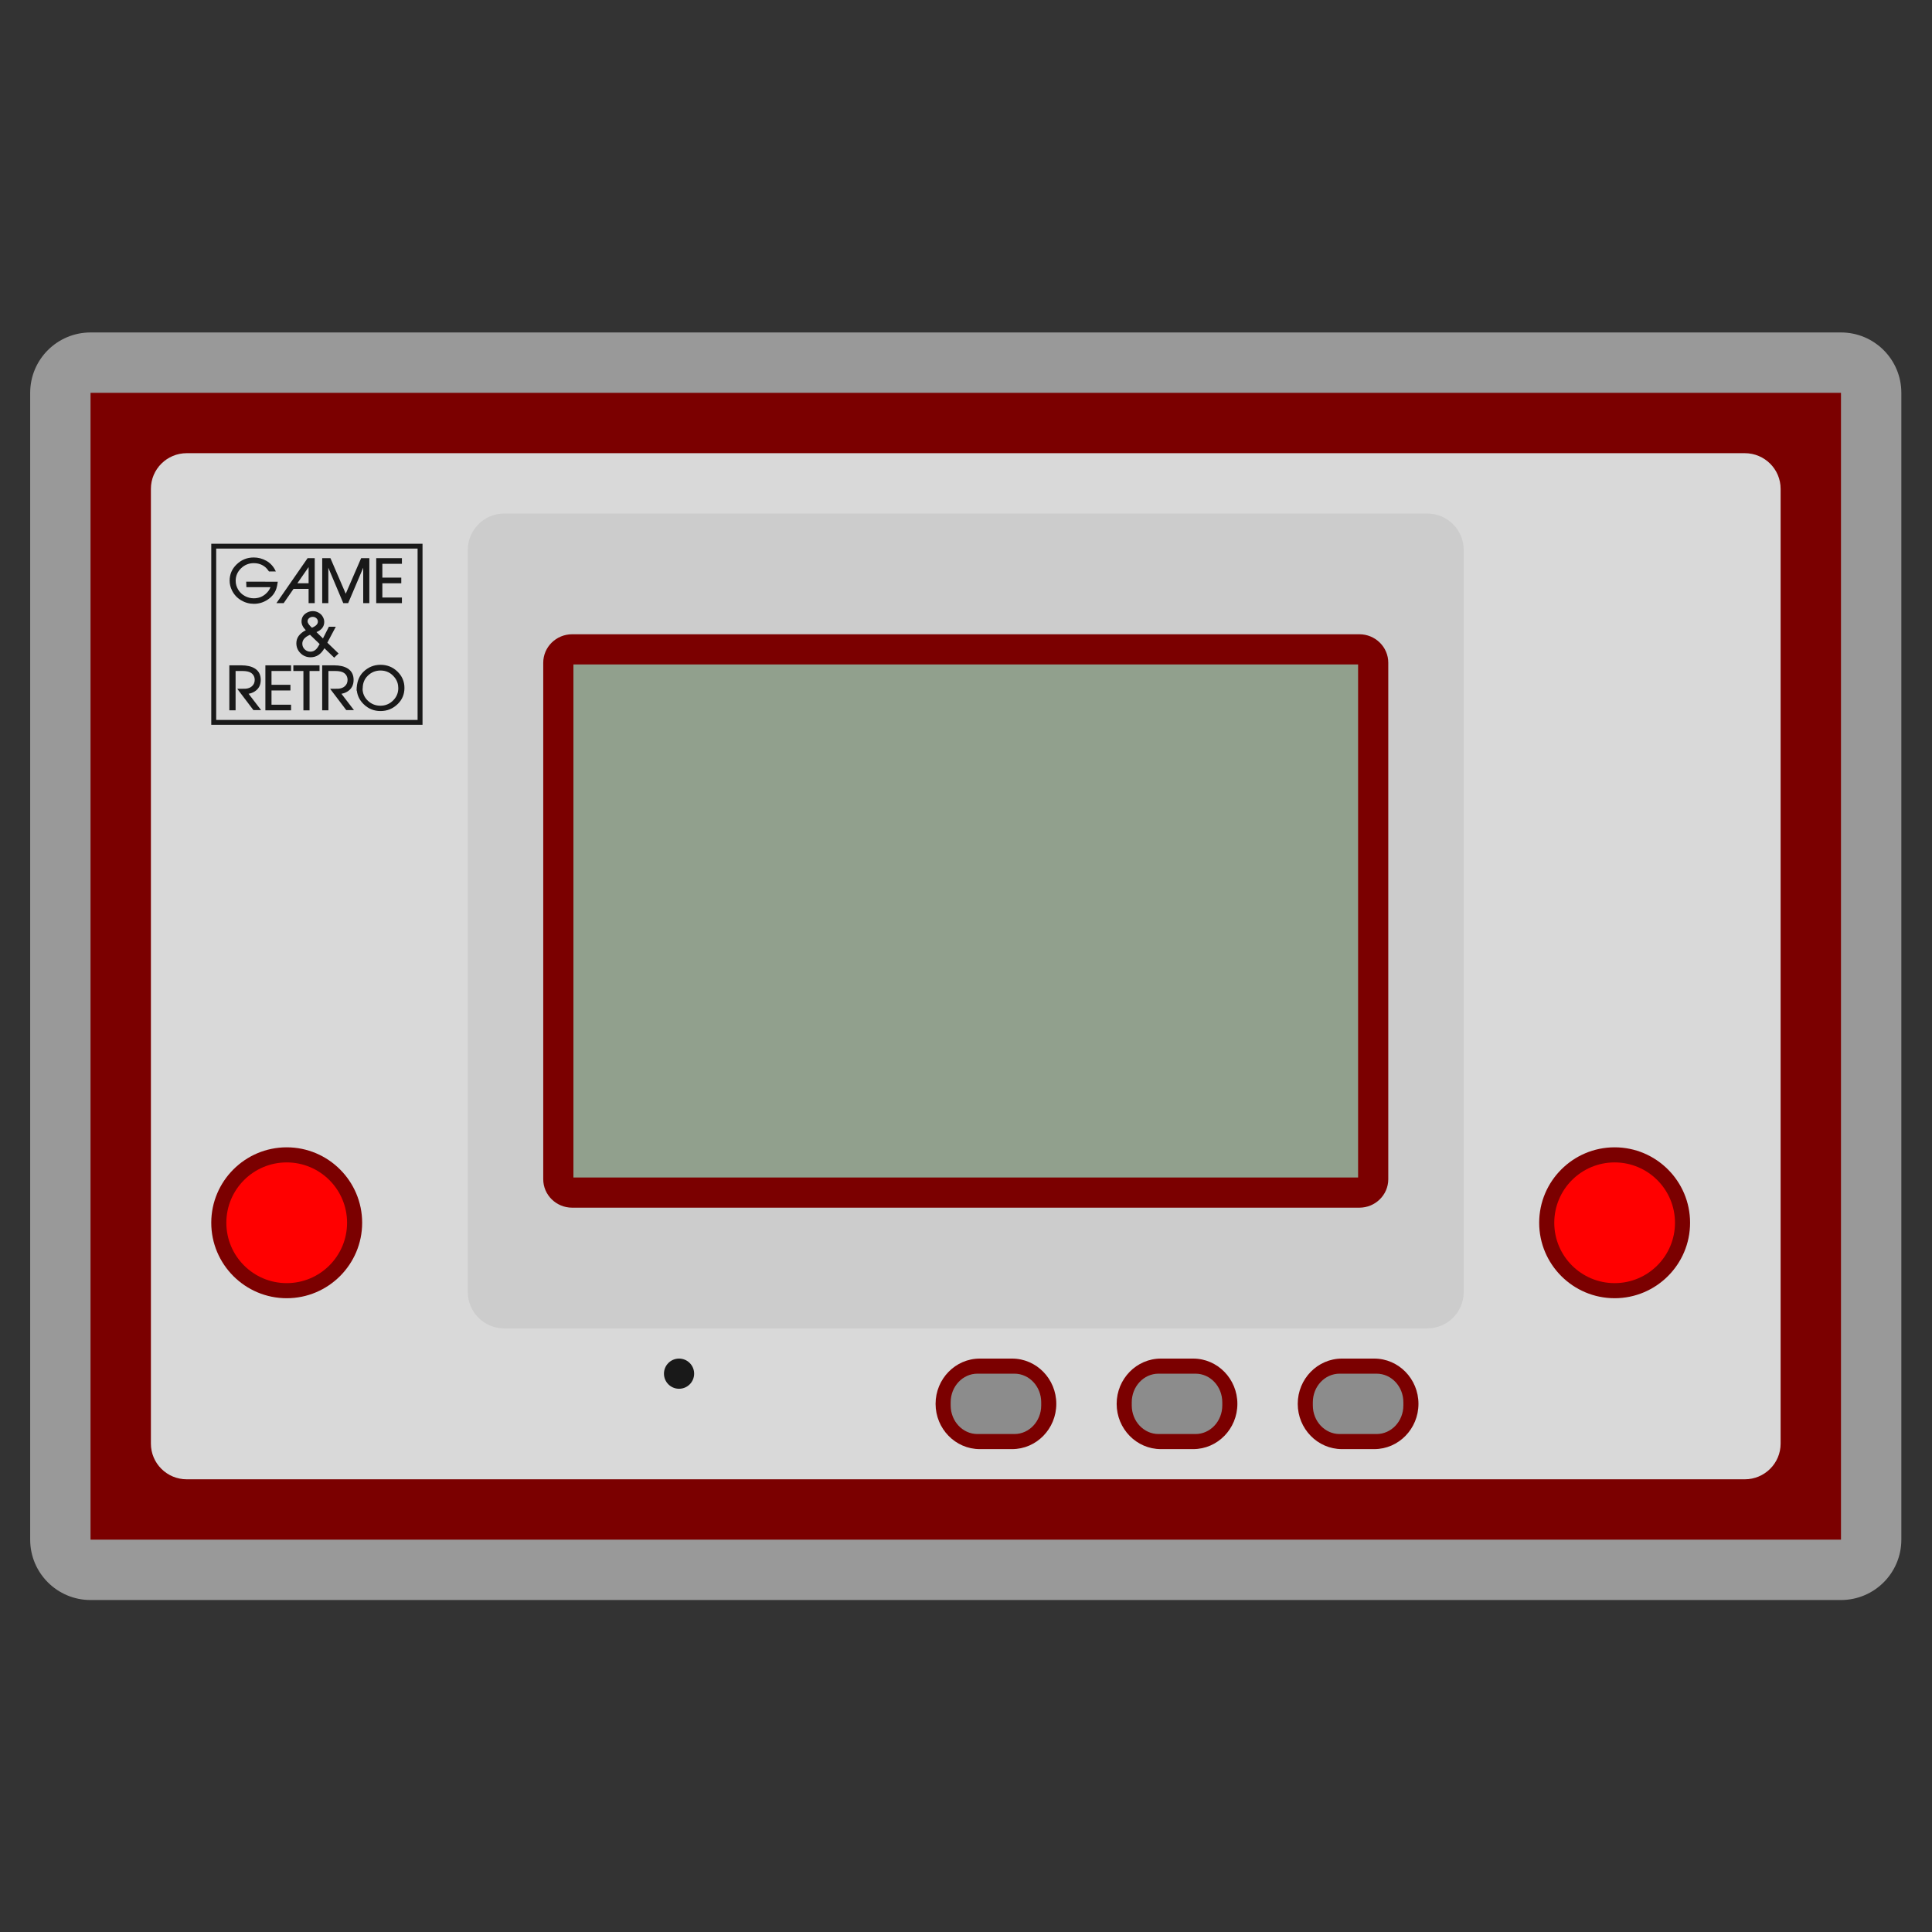 <?xml version="1.0" encoding="UTF-8" standalone="no"?>
<svg
   xmlns:dc="http://purl.org/dc/elements/1.1/"
   xmlns:cc="http://creativecommons.org/ns#"
   xmlns:rdf="http://www.w3.org/1999/02/22-rdf-syntax-ns#"
   xmlns:svg="http://www.w3.org/2000/svg"
   xmlns="http://www.w3.org/2000/svg"
   viewBox="0 0 341.333 341.333"
   height="341.333"
   width="341.333"
   xml:space="preserve"
   id="svg2"
   version="1.1"><rect x="0" y="0" width="341.333" height="341.333" fill="#333333" stroke="none"/><defs
     id="defs6"><clipPath
       id="clipPath18"
       clipPathUnits="userSpaceOnUse"><path
         id="path16"
         d="M 0,256 H 256 V 0 H 0 Z" /></clipPath><clipPath
       id="clipPath26"
       clipPathUnits="userSpaceOnUse"><path
         id="path24"
         d="M 4,212 H 252 V 44 H 4 Z" /></clipPath><clipPath
       id="clipPath46"
       clipPathUnits="userSpaceOnUse"><path
         id="path44"
         d="M 0,256 H 256 V 0 H 0 Z" /></clipPath></defs><g
     transform="matrix(1.333,0,0,-1.333,0,341.333)"
     id="g10"><g
       id="g12"><g
         clip-path="url(#clipPath18)"
         id="g14"><g
           id="g20"><g
             id="g22" /><g
             id="g34"><g
               style="opacity:0.5"
               id="g32"
               clip-path="url(#clipPath26)"><g
                 id="g30"
                 transform="translate(244,212)"><path
                   id="path28"
                   style="fill:#ffffff;fill-opacity:1;fill-rule:nonzero;stroke:none"
                   d="M 0,0 H -6.121 -225.879 -232 c -4.418,0 -8,-3.582 -8,-8 V -14.152 -153.848 -160 c 0,-4.418 3.582,-8 8,-8 h 6.121 H -6.121 0 c 4.418,0 8,3.582 8,8 v 6.152 L 8,-14.152 V -8 C 8,-3.582 4.418,0 0,0" /></g></g></g></g></g></g><g
       transform="translate(244,204)"
       id="g36"><path
         id="path38"
         style="fill:#7b0000;fill-opacity:1;fill-rule:nonzero;stroke:none"
         d="M 0,0 H -6.121 -225.879 -232 V -6.152 -145.848 -152 h 6.121 H -6.121 0 v 6.152 L 0,-6.152 Z" /></g><g
       id="g40"><g
         clip-path="url(#clipPath46)"
         id="g42"><g
           transform="translate(231.249,60)"
           id="g48"><path
             id="path50"
             style="fill:#d9d9d9;fill-opacity:1;fill-rule:nonzero;stroke:none"
             d="m 0,0 h -206.499 c -2.623,0 -4.75,2.117 -4.75,4.729 v 126.542 c 0,2.612 2.127,4.729 4.75,4.729 L 0,136 c 2.624,0 4.751,-2.117 4.751,-4.729 V 4.729 C 4.751,2.117 2.624,0 0,0" /></g><g
           transform="translate(36.622,178.03)"
           id="g52"><path
             id="path54"
             style="fill:#191919;fill-opacity:1;fill-rule:nonzero;stroke:none"
             d="m 0,0 c -0.204,-0.595 -0.591,-1.08 -1.161,-1.453 -0.551,-0.361 -1.151,-0.541 -1.8,-0.541 -0.623,0 -1.195,0.158 -1.716,0.473 -0.528,0.318 -0.928,0.752 -1.199,1.302 -0.206,0.418 -0.31,0.851 -0.31,1.297 0,0.833 0.305,1.547 0.916,2.142 0.633,0.618 1.394,0.927 2.282,0.927 0.59,0 1.147,-0.148 1.67,-0.443 0.557,-0.315 0.975,-0.784 1.253,-1.407 h -0.911 c -0.166,0.247 -0.318,0.428 -0.456,0.545 -0.431,0.368 -0.949,0.552 -1.553,0.552 -0.659,0 -1.224,-0.23 -1.694,-0.689 -0.471,-0.46 -0.706,-1.009 -0.706,-1.647 0,-0.414 0.109,-0.803 0.327,-1.167 0.218,-0.363 0.513,-0.647 0.884,-0.85 0.371,-0.203 0.77,-0.305 1.196,-0.305 0.597,0 1.112,0.187 1.546,0.562 0.316,0.27 0.536,0.574 0.658,0.91 h -3.19 l -0.027,0.73 H 0.195 C 0.137,0.52 0.072,0.207 0,0" /></g><g
           transform="translate(39.415,178.761)"
           id="g56"><path
             id="path58"
             style="fill:#191919;fill-opacity:1;fill-rule:nonzero;stroke:none"
             d="M 0,0 H 1.486 V 2.142 Z M -1.819,-2.637 H -2.78 L 1.354,3.326 H 2.298 V -2.637 H 1.486 v 1.892 h -1.997 z" /></g><g
           transform="translate(42.705,176.124)"
           id="g60"><path
             id="path62"
             style="fill:#191919;fill-opacity:1;fill-rule:nonzero;stroke:none"
             d="M 0,0 V 5.963 H 1.089 L 3.119,1.25 5.16,5.963 H 6.247 V 0 H 5.435 V 4.695 L 3.44,0 H 2.792 L 0.812,4.691 V 0 Z" /></g><g
           transform="translate(53.269,182.087)"
           id="g64"><path
             id="path66"
             style="fill:#191919;fill-opacity:1;fill-rule:nonzero;stroke:none"
             d="M 0,0 V -0.749 H -2.593 V -2.58 h 2.509 V -3.33 H -2.593 V -5.218 H 0 V -5.963 H -3.405 V 0 Z" /></g><g
           transform="translate(41.456,174.306)"
           id="g68"><path
             id="path70"
             style="fill:#191919;fill-opacity:1;fill-rule:nonzero;stroke:none"
             d="m 0,0 c -0.186,0 -0.346,-0.054 -0.481,-0.163 -0.14,-0.116 -0.21,-0.26 -0.21,-0.431 0,-0.214 0.192,-0.496 0.576,-0.844 0.527,0.21 0.791,0.478 0.791,0.806 0,0.179 -0.066,0.329 -0.198,0.45 C 0.345,-0.061 0.186,0 0,0 m -0.308,-4.612 c 0.281,0 0.527,0.103 0.739,0.31 0.153,0.149 0.313,0.382 0.479,0.7 l -1.276,1.226 c -0.682,-0.288 -1.022,-0.68 -1.022,-1.177 0,-0.295 0.104,-0.545 0.314,-0.751 0.209,-0.205 0.464,-0.308 0.766,-0.308 M 1.929,-3.42 3.418,-4.856 2.836,-5.411 1.542,-4.158 c -0.45,-0.8 -1.061,-1.2 -1.835,-1.2 -0.523,0 -0.968,0.181 -1.335,0.543 -0.366,0.362 -0.55,0.802 -0.55,1.319 0,0.726 0.418,1.301 1.253,1.725 -0.378,0.381 -0.567,0.767 -0.567,1.158 0,0.535 0.252,0.932 0.755,1.192 C -0.5,0.7 -0.252,0.761 0.006,0.761 0.274,0.761 0.527,0.694 0.764,0.562 1.002,0.429 1.187,0.25 1.32,0.023 c 0.132,-0.227 0.199,-0.458 0.199,-0.692 0,-0.613 -0.344,-1.064 -1.03,-1.351 l 0.86,-0.838 0.785,1.549 h 0.917 z" /></g><g
           transform="translate(31.986,167.881)"
           id="g72"><path
             id="path74"
             style="fill:#191919;fill-opacity:1;fill-rule:nonzero;stroke:none"
             d="M 0,0 C 0.738,0 1.328,-0.135 1.77,-0.405 2.306,-0.733 2.574,-1.241 2.574,-1.93 2.574,-2.616 2.302,-3.13 1.757,-3.47 1.528,-3.617 1.262,-3.716 0.96,-3.769 L 2.621,-5.933 H 1.601 L -0.54,-3.11 c 0.609,0 0.97,0.004 1.082,0.011 0.354,0.023 0.639,0.129 0.853,0.318 0.252,0.219 0.378,0.501 0.378,0.844 0,0.401 -0.159,0.712 -0.478,0.934 -0.242,0.169 -0.629,0.254 -1.162,0.254 H -0.762 V -5.963 H -1.59 l 0,5.963 z" /></g><g
           transform="translate(38.578,167.881)"
           id="g76"><path
             id="path78"
             style="fill:#191919;fill-opacity:1;fill-rule:nonzero;stroke:none"
             d="M 0,0 V -0.749 H -2.593 V -2.58 h 2.509 V -3.33 H -2.593 V -5.218 H 0 V -5.963 H -3.405 V 0 Z" /></g><g
           transform="translate(38.88,167.131)"
           id="g80"><path
             id="path82"
             style="fill:#191919;fill-opacity:1;fill-rule:nonzero;stroke:none"
             d="M 0,0 V 0.749 H 3.47 V 0 H 2.145 V -5.214 H 1.333 l 0,5.214 z" /></g><g
           transform="translate(44.292,167.881)"
           id="g84"><path
             id="path86"
             style="fill:#191919;fill-opacity:1;fill-rule:nonzero;stroke:none"
             d="M 0,0 C 0.738,0 1.328,-0.135 1.77,-0.405 2.306,-0.733 2.574,-1.241 2.574,-1.93 2.574,-2.616 2.302,-3.13 1.757,-3.47 1.528,-3.617 1.262,-3.716 0.96,-3.769 L 2.621,-5.933 H 1.601 L -0.54,-3.11 c 0.609,0 0.97,0.004 1.082,0.011 0.354,0.023 0.639,0.129 0.853,0.318 0.252,0.219 0.378,0.501 0.378,0.844 0,0.401 -0.159,0.712 -0.478,0.934 -0.242,0.169 -0.629,0.254 -1.162,0.254 H -0.762 V -5.963 H -1.59 l 0,5.963 z" /></g><g
           transform="translate(52.788,164.857)"
           id="g88"><path
             id="path90"
             style="fill:#191919;fill-opacity:1;fill-rule:nonzero;stroke:none"
             d="m 0,0 c 0,0.53 -0.156,0.995 -0.467,1.396 -0.488,0.628 -1.117,0.942 -1.889,0.942 -0.658,0 -1.225,-0.234 -1.7,-0.703 C -4.495,1.201 -4.715,0.646 -4.715,-0.03 l -0.019,-0.038 c 0.007,-0.631 0.243,-1.165 0.706,-1.602 0.464,-0.438 1.016,-0.657 1.657,-0.657 0.656,0 1.216,0.229 1.678,0.687 C -0.231,-1.182 0,-0.636 0,0 m -5.496,-0.306 -0.031,-0.038 c 0,1.079 0.294,1.909 0.881,2.489 0.641,0.633 1.406,0.95 2.294,0.95 0.876,0 1.623,-0.299 2.241,-0.897 C 0.507,1.6 0.816,0.879 0.816,0.034 c 0,-0.853 -0.3,-1.568 -0.9,-2.145 -0.636,-0.616 -1.392,-0.924 -2.268,-0.924 -0.876,0 -1.624,0.306 -2.244,0.916 -0.524,0.512 -0.824,1.116 -0.9,1.813" /></g><path
           id="path92"
           style="fill:#191919;fill-opacity:1;fill-rule:nonzero;stroke:none"
           d="m 28.654,160.646 h 26.693 v 22.709 H 28.654 Z M 56,160 H 28 v 24 h 28 z" /><g
           transform="translate(189.174,80)"
           id="g94"><path
             id="path96"
             style="fill:#cccccc;fill-opacity:1;fill-rule:nonzero;stroke:none"
             d="m 0,0 h -122.348 c -2.665,0 -4.826,2.165 -4.826,4.835 v 98.33 c 0,2.67 2.161,4.835 4.826,4.835 L 0,108 c 2.665,0 4.826,-2.165 4.826,-4.835 V 4.835 C 4.826,2.165 2.665,0 0,0" /></g><g
           transform="translate(180.163,172)"
           id="g98"><path
             id="path100"
             style="fill:#7b0000;fill-opacity:1;fill-rule:nonzero;stroke:none"
             d="m 0,0 h -104.326 c -2.119,0 -3.837,-1.691 -3.837,-3.776 v -68.448 c 0,-2.085 1.718,-3.776 3.837,-3.776 L 0,-76 c 2.119,0 3.837,1.691 3.837,3.776 V -3.776 C 3.837,-1.691 2.119,0 0,0" /></g><path
           id="path102"
           style="fill:#91a08d;fill-opacity:1;fill-rule:nonzero;stroke:none"
           d="M 180,100 H 76 v 68 h 104 z" /><g
           transform="translate(92,74)"
           id="g104"><path
             id="path106"
             style="fill:#191919;fill-opacity:1;fill-rule:nonzero;stroke:none"
             d="m 0,0 c 0,-1.105 -0.895,-2 -2,-2 -1.105,0 -2,0.895 -2,2 0,1.105 0.895,2 2,2 1.105,0 2,-0.895 2,-2" /></g><g
           transform="translate(38,104)"
           id="g108"><path
             id="path110"
             style="fill:#7b0000;fill-opacity:1;fill-rule:nonzero;stroke:none"
             d="m 0,0 c -5.514,0 -10,-4.486 -10,-10 0,-5.514 4.486,-10 10,-10 5.514,0 10,4.486 10,10 C 10,-4.486 5.514,0 0,0" /></g><g
           transform="translate(46,94)"
           id="g112"><path
             id="path114"
             style="fill:#ff0000;fill-opacity:1;fill-rule:nonzero;stroke:none"
             d="m 0,0 c 0,-4.418 -3.582,-8 -8,-8 -4.418,0 -8,3.582 -8,8 0,4.418 3.582,8 8,8 4.418,0 8,-3.582 8,-8" /></g><g
           transform="translate(214,104)"
           id="g116"><path
             id="path118"
             style="fill:#7b0000;fill-opacity:1;fill-rule:nonzero;stroke:none"
             d="m 0,0 c -5.514,0 -10,-4.486 -10,-10 0,-5.514 4.486,-10 10,-10 5.514,0 10,4.486 10,10 C 10,-4.486 5.514,0 0,0" /></g><g
           transform="translate(222,94)"
           id="g120"><path
             id="path122"
             style="fill:#ff0000;fill-opacity:1;fill-rule:nonzero;stroke:none"
             d="m 0,0 c 0,-4.418 -3.582,-8 -8,-8 -4.418,0 -8,3.582 -8,8 0,4.418 3.582,8 8,8 4.418,0 8,-3.582 8,-8" /></g><g
           transform="translate(134.139,76)"
           id="g124"><path
             id="path126"
             style="fill:#7b0000;fill-opacity:1;fill-rule:nonzero;stroke:none"
             d="m 0,0 h -4.278 c -3.232,0 -5.861,-2.692 -5.861,-6 0,-3.308 2.629,-6 5.861,-6 H 0 c 3.232,0 5.861,2.692 5.861,6 0,3.308 -2.629,6 -5.861,6" /></g><g
           transform="translate(134.453,66)"
           id="g128"><path
             id="path130"
             style="fill:#8c8c8c;fill-opacity:1;fill-rule:nonzero;stroke:none"
             d="m 0,0 h -4.906 c -1.959,0 -3.547,1.697 -3.547,3.79 v 0.42 c 0,2.093 1.588,3.79 3.547,3.79 H 0 C 1.959,8 3.547,6.303 3.547,4.21 V 3.79 C 3.547,1.697 1.959,0 0,0" /></g><g
           transform="translate(158.139,76)"
           id="g132"><path
             id="path134"
             style="fill:#7b0000;fill-opacity:1;fill-rule:nonzero;stroke:none"
             d="m 0,0 h -4.278 c -3.232,0 -5.861,-2.692 -5.861,-6 0,-3.308 2.629,-6 5.861,-6 H 0 c 3.232,0 5.861,2.692 5.861,6 0,3.308 -2.629,6 -5.861,6" /></g><g
           transform="translate(158.453,66)"
           id="g136"><path
             id="path138"
             style="fill:#8c8c8c;fill-opacity:1;fill-rule:nonzero;stroke:none"
             d="m 0,0 h -4.906 c -1.959,0 -3.547,1.697 -3.547,3.79 v 0.42 c 0,2.093 1.588,3.79 3.547,3.79 H 0 C 1.959,8 3.547,6.303 3.547,4.21 V 3.79 C 3.547,1.697 1.959,0 0,0" /></g><g
           transform="translate(182.139,76)"
           id="g140"><path
             id="path142"
             style="fill:#7b0000;fill-opacity:1;fill-rule:nonzero;stroke:none"
             d="m 0,0 h -4.278 c -3.232,0 -5.861,-2.692 -5.861,-6 0,-3.308 2.629,-6 5.861,-6 H 0 c 3.232,0 5.861,2.692 5.861,6 0,3.308 -2.629,6 -5.861,6" /></g><g
           transform="translate(182.453,66)"
           id="g144"><path
             id="path146"
             style="fill:#8c8c8c;fill-opacity:1;fill-rule:nonzero;stroke:none"
             d="m 0,0 h -4.906 c -1.959,0 -3.547,1.697 -3.547,3.79 v 0.42 c 0,2.093 1.588,3.79 3.547,3.79 H 0 C 1.959,8 3.547,6.303 3.547,4.21 V 3.79 C 3.547,1.697 1.959,0 0,0" /></g></g></g></g></svg>